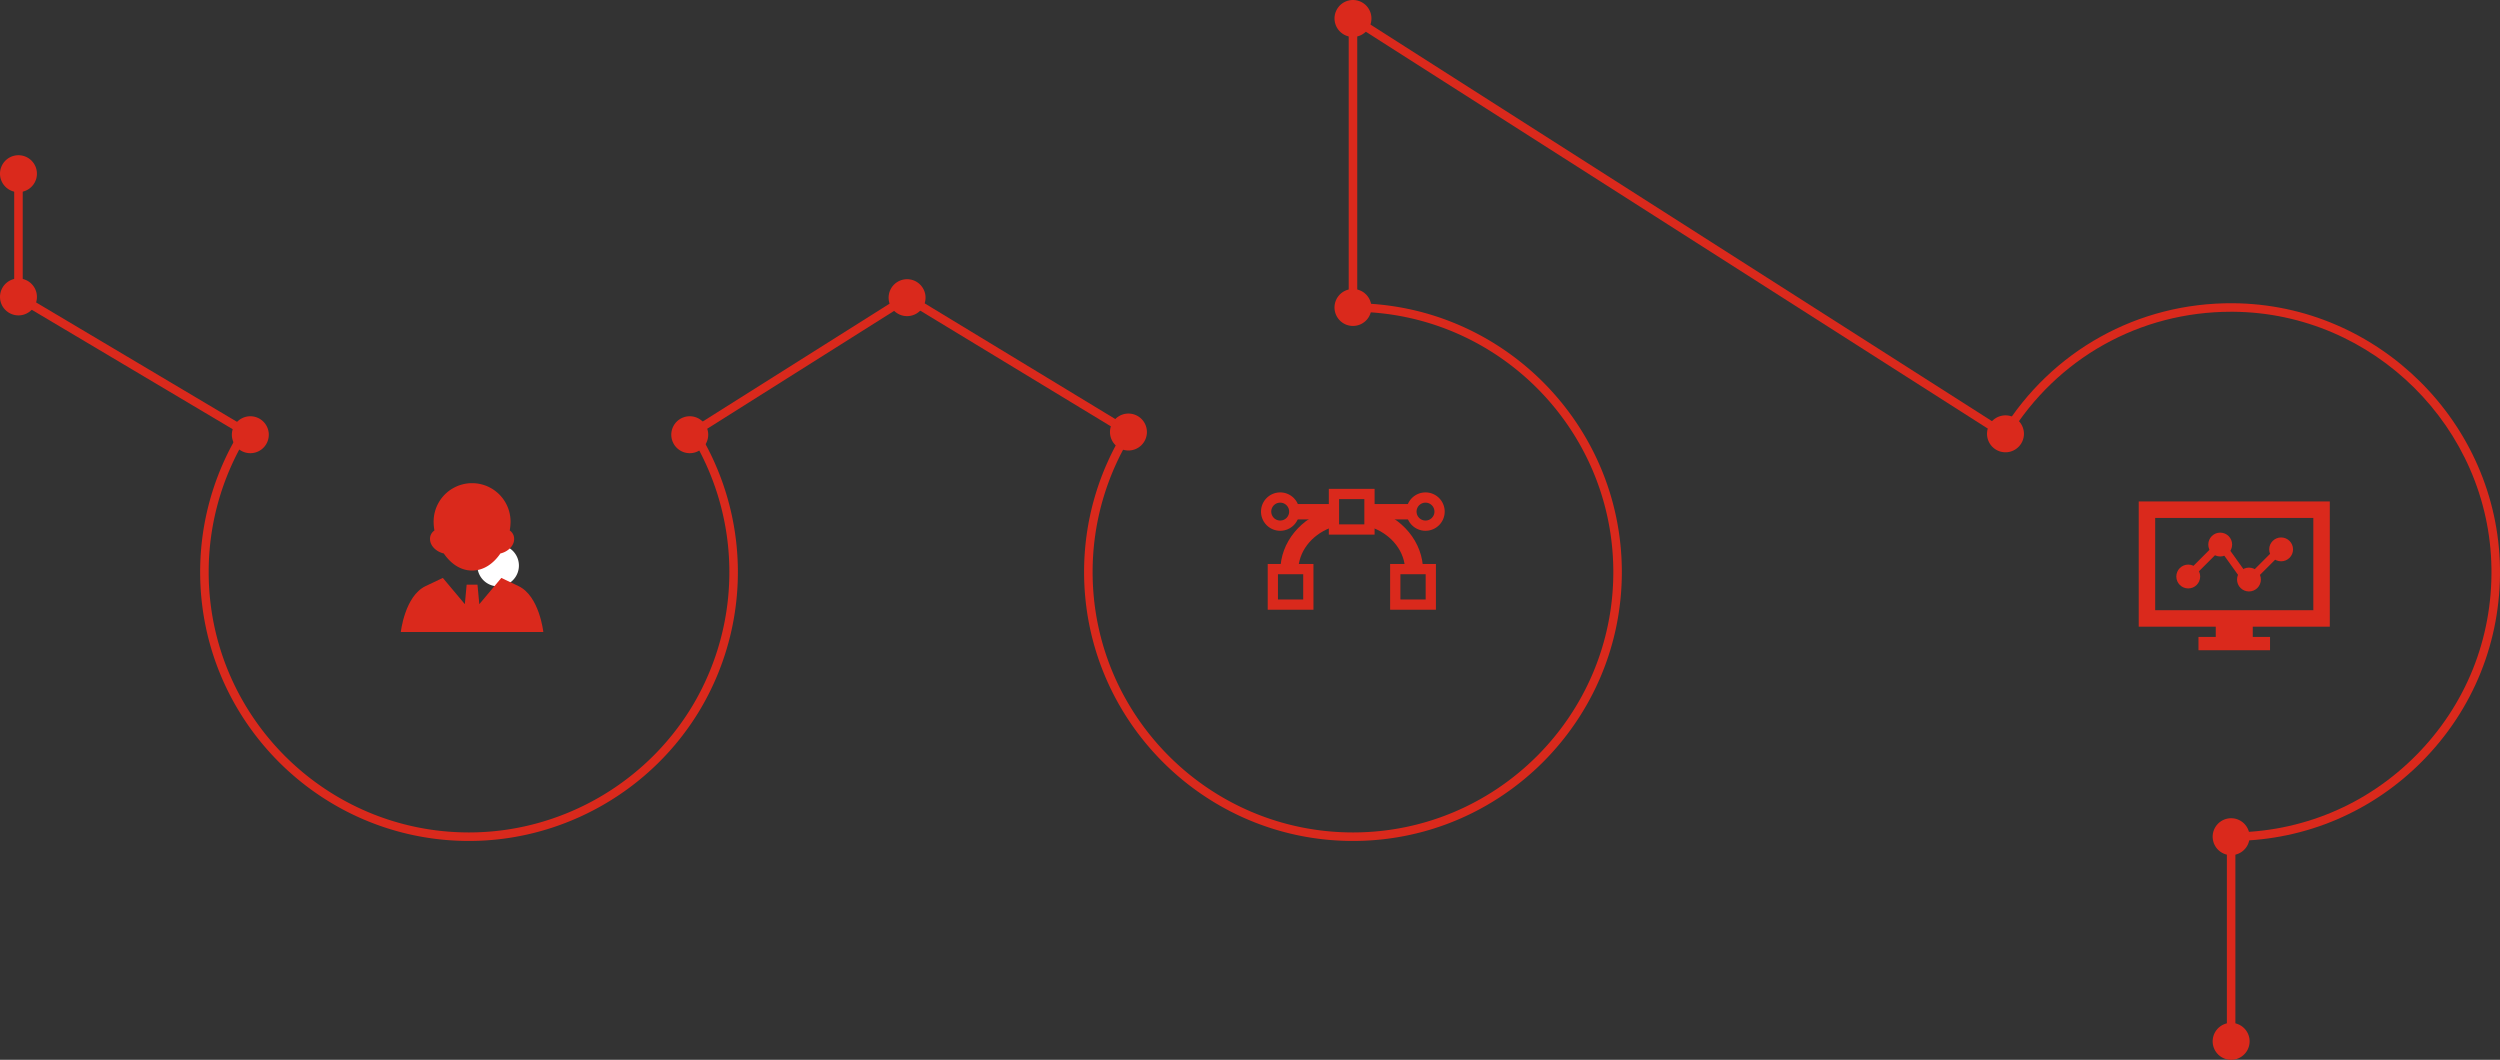 <svg xmlns="http://www.w3.org/2000/svg" viewBox="0 0 5789 2454.14"><rect x="0" y="0" width="5789" height="2454.14" fill="#333333" stroke="none"/><defs><style>.cls-1{fill:#fff;}.cls-2{fill:#da291c;}</style></defs><title>Asset 1</title><g id="Layer_2" data-name="Layer 2"><g id="Layer_1-2" data-name="Layer 1"><path class="cls-1" d="M1201.6,1309.65a48.13,48.13,0,1,1-48.12-48.14A48.13,48.13,0,0,1,1201.6,1309.65Z"/><path class="cls-2" d="M23.32,649.48A42.75,42.75,0,1,1,4.68,707,42.76,42.76,0,0,1,23.32,649.48Z"/><path class="cls-2" d="M23.32,364.13A42.75,42.75,0,1,1,4.68,421.65,42.76,42.76,0,0,1,23.32,364.13Z"/><path class="cls-2" d="M560.24,968.57a42.75,42.75,0,1,1-18.64,57.52A42.76,42.76,0,0,1,560.24,968.57Z"/><path class="cls-2" d="M3094.25,693.78a42.75,42.75,0,1,1,20.45,56.9A42.76,42.76,0,0,1,3094.25,693.78Z"/><path class="cls-2" d="M1558.52,988.42a42.75,42.75,0,1,1,20.45,56.9A42.76,42.76,0,0,1,1558.52,988.42Z"/><path class="cls-2" d="M2143.2,689.28a42.76,42.76,0,1,1-42.76-42.76A42.77,42.77,0,0,1,2143.2,689.28Z"/><path class="cls-2" d="M2655.79,1000.4A42.76,42.76,0,1,1,2613,957.64,42.77,42.77,0,0,1,2655.79,1000.4Z"/><path class="cls-2" d="M1086.06,1947.32c-343.3,0-622.59-279.29-622.59-622.59a621.45,621.45,0,0,1,90.6-323.6l16.86,10.28a601.6,601.6,0,0,0-87.72,313.32c0,332.42,270.44,602.86,602.86,602.86,212.55,0,411.71-113.89,519.76-297.24a603.46,603.46,0,0,0-11.67-630.21l16.63-10.64a623.2,623.2,0,0,1,12,650.87C1511.25,1829.7,1305.58,1947.32,1086.06,1947.32Z"/><polygon class="cls-2" points="4638.18 1014.96 3142.82 60.76 3142.82 712 3123.09 712 3123.09 24.76 4648.79 998.32 4638.18 1014.96"/><polygon class="cls-2" points="574.64 1015.13 32.89 693.18 32.89 402.21 52.63 402.21 52.63 681.95 584.73 998.17 574.64 1015.13"/><polygon class="cls-2" points="1602.45 1014.99 1591.93 998.3 2100.34 677.68 2618.15 991.96 2607.91 1008.83 2100.54 700.88 1602.45 1014.99"/><path class="cls-2" d="M3094.29,24.54a42.75,42.75,0,1,1,20.45,56.9A42.76,42.76,0,0,1,3094.29,24.54Z"/><path class="cls-2" d="M4605.22,986.33a42.75,42.75,0,1,1,20.45,56.9A42.76,42.76,0,0,1,4605.22,986.33Z"/><path class="cls-2" d="M5127.73,1919.23a42.75,42.75,0,1,1,20.45,56.9A42.76,42.76,0,0,1,5127.73,1919.23Z"/><path class="cls-2" d="M5124.88,2401.09a42.78,42.78,0,1,1,18.06,46A42.81,42.81,0,0,1,5124.88,2401.09Z"/><path class="cls-2" d="M1200.82,1357.24l-39.94-19-51,60.8-4.21-45.21h-25.1L1076.4,1399l-51-60.8-39.93,19c-48.24,23-57.3,106.18-57.3,106.18h329.92S1249.07,1380.25,1200.82,1357.24Z"/><path class="cls-2" d="M1180.35,1228.32a117.88,117.88,0,0,0,1.89-20.41,89.08,89.08,0,0,0-178.16,0,117.72,117.72,0,0,0,1.89,20.41c-5.32,3.81-11.35,10.85-10,22.95,1.49,13.38,14.11,26.2,31.68,30.37,15.62,22.86,38.22,39.55,65.52,39.55s49.91-16.68,65.52-39.55c17.57-4.17,30.2-17,31.68-30.37C1191.7,1239.17,1185.67,1232.13,1180.35,1228.32Z"/><path class="cls-2" d="M3132.92,1947.32c-343.3,0-622.59-279.29-622.59-622.59a620.6,620.6,0,0,1,97.26-334.27l16.64,10.61a600.89,600.89,0,0,0-94.16,323.66c0,332.42,270.44,602.86,602.86,602.86s602.86-270.44,602.86-602.86-270.44-602.86-602.86-602.86V702.13c343.3,0,622.59,279.29,622.59,622.59S3476.22,1947.32,3132.92,1947.32Z"/><path class="cls-2" d="M5176.28,2411.38h-19.74V1927.58h9.87c162.62,0,315.06-63.77,429.26-179.57s175.8-269.15,173.53-431.87c-4.52-325.43-273-592-598.53-594.25h-4.32c-211.32,0-403.22,107.35-514.05,287.84l-16.82-10.33c115.23-187.64,315.58-298.82,535.33-297.23,336.16,2.32,613.45,277.63,618.13,613.71,2.34,168-61.31,326.44-179.22,446-115.62,117.24-269.21,182.84-433.44,185.37Z"/><path class="cls-2" d="M3079.58,1178.95C3013,1198.41,2964.7,1255.12,2964.7,1322h41.51c0-44.24,30.2-82.32,73.37-99.35Z"/><path class="cls-2" d="M3179.4,1178.71v43.64c43.71,16.82,74.4,55.1,74.4,99.69h41.51C3295.32,1254.78,3246.46,1197.89,3179.4,1178.71Z"/><rect class="cls-2" x="2992.85" y="1167.16" width="86.73" height="35.58"/><rect class="cls-2" x="3179.4" y="1167.16" width="86.97" height="35.58"/><path class="cls-2" d="M3183,1237.93H3077V1132H3183Zm-82.22-23.72h58.5v-58.5h-58.5Z"/><path class="cls-2" d="M3041.45,1411.87H2935.51V1305.93h105.94Zm-82.22-23.72h58.5v-58.5h-58.5Z"/><path class="cls-2" d="M3325,1411.87H3219V1305.93H3325Zm-82.22-23.72h58.5v-58.5h-58.5Z"/><path class="cls-2" d="M2964.42,1229.09a44.43,44.43,0,1,1,44.44-44.44A44.48,44.48,0,0,1,2964.42,1229.09Zm0-65.15a20.71,20.71,0,1,0,20.72,20.71A20.74,20.74,0,0,0,2964.42,1163.94Z"/><path class="cls-2" d="M3300.9,1229.09a44.43,44.43,0,1,1,44.44-44.44A44.48,44.48,0,0,1,3300.9,1229.09Zm0-65.15a20.71,20.71,0,1,0,20.72,20.71A20.74,20.74,0,0,0,3300.9,1163.94Z"/><path class="cls-2" d="M5394.88,1451.14H4952.41v-290h442.47ZM4990.55,1413h366.2v-213.7h-366.2Z"/><rect class="cls-2" x="5130.82" y="1435.03" width="85.65" height="47.98"/><rect class="cls-2" x="5090.81" y="1474.89" width="165.66" height="30.76"/><polygon class="cls-2" points="5203.6 1360.79 5141.19 1273.57 5073.44 1341.31 5060.77 1328.64 5143.46 1245.94 5205.88 1333.16 5274.42 1264.63 5287.09 1277.3 5203.6 1360.79"/><circle class="cls-2" cx="5141.12" cy="1260.96" r="27.61"/><circle class="cls-2" cx="5207.7" cy="1341.98" r="27.61"/><circle class="cls-2" cx="5282.17" cy="1272.14" r="27.61"/><circle class="cls-2" cx="5067.1" cy="1334.98" r="27.61"/></g></g></svg>